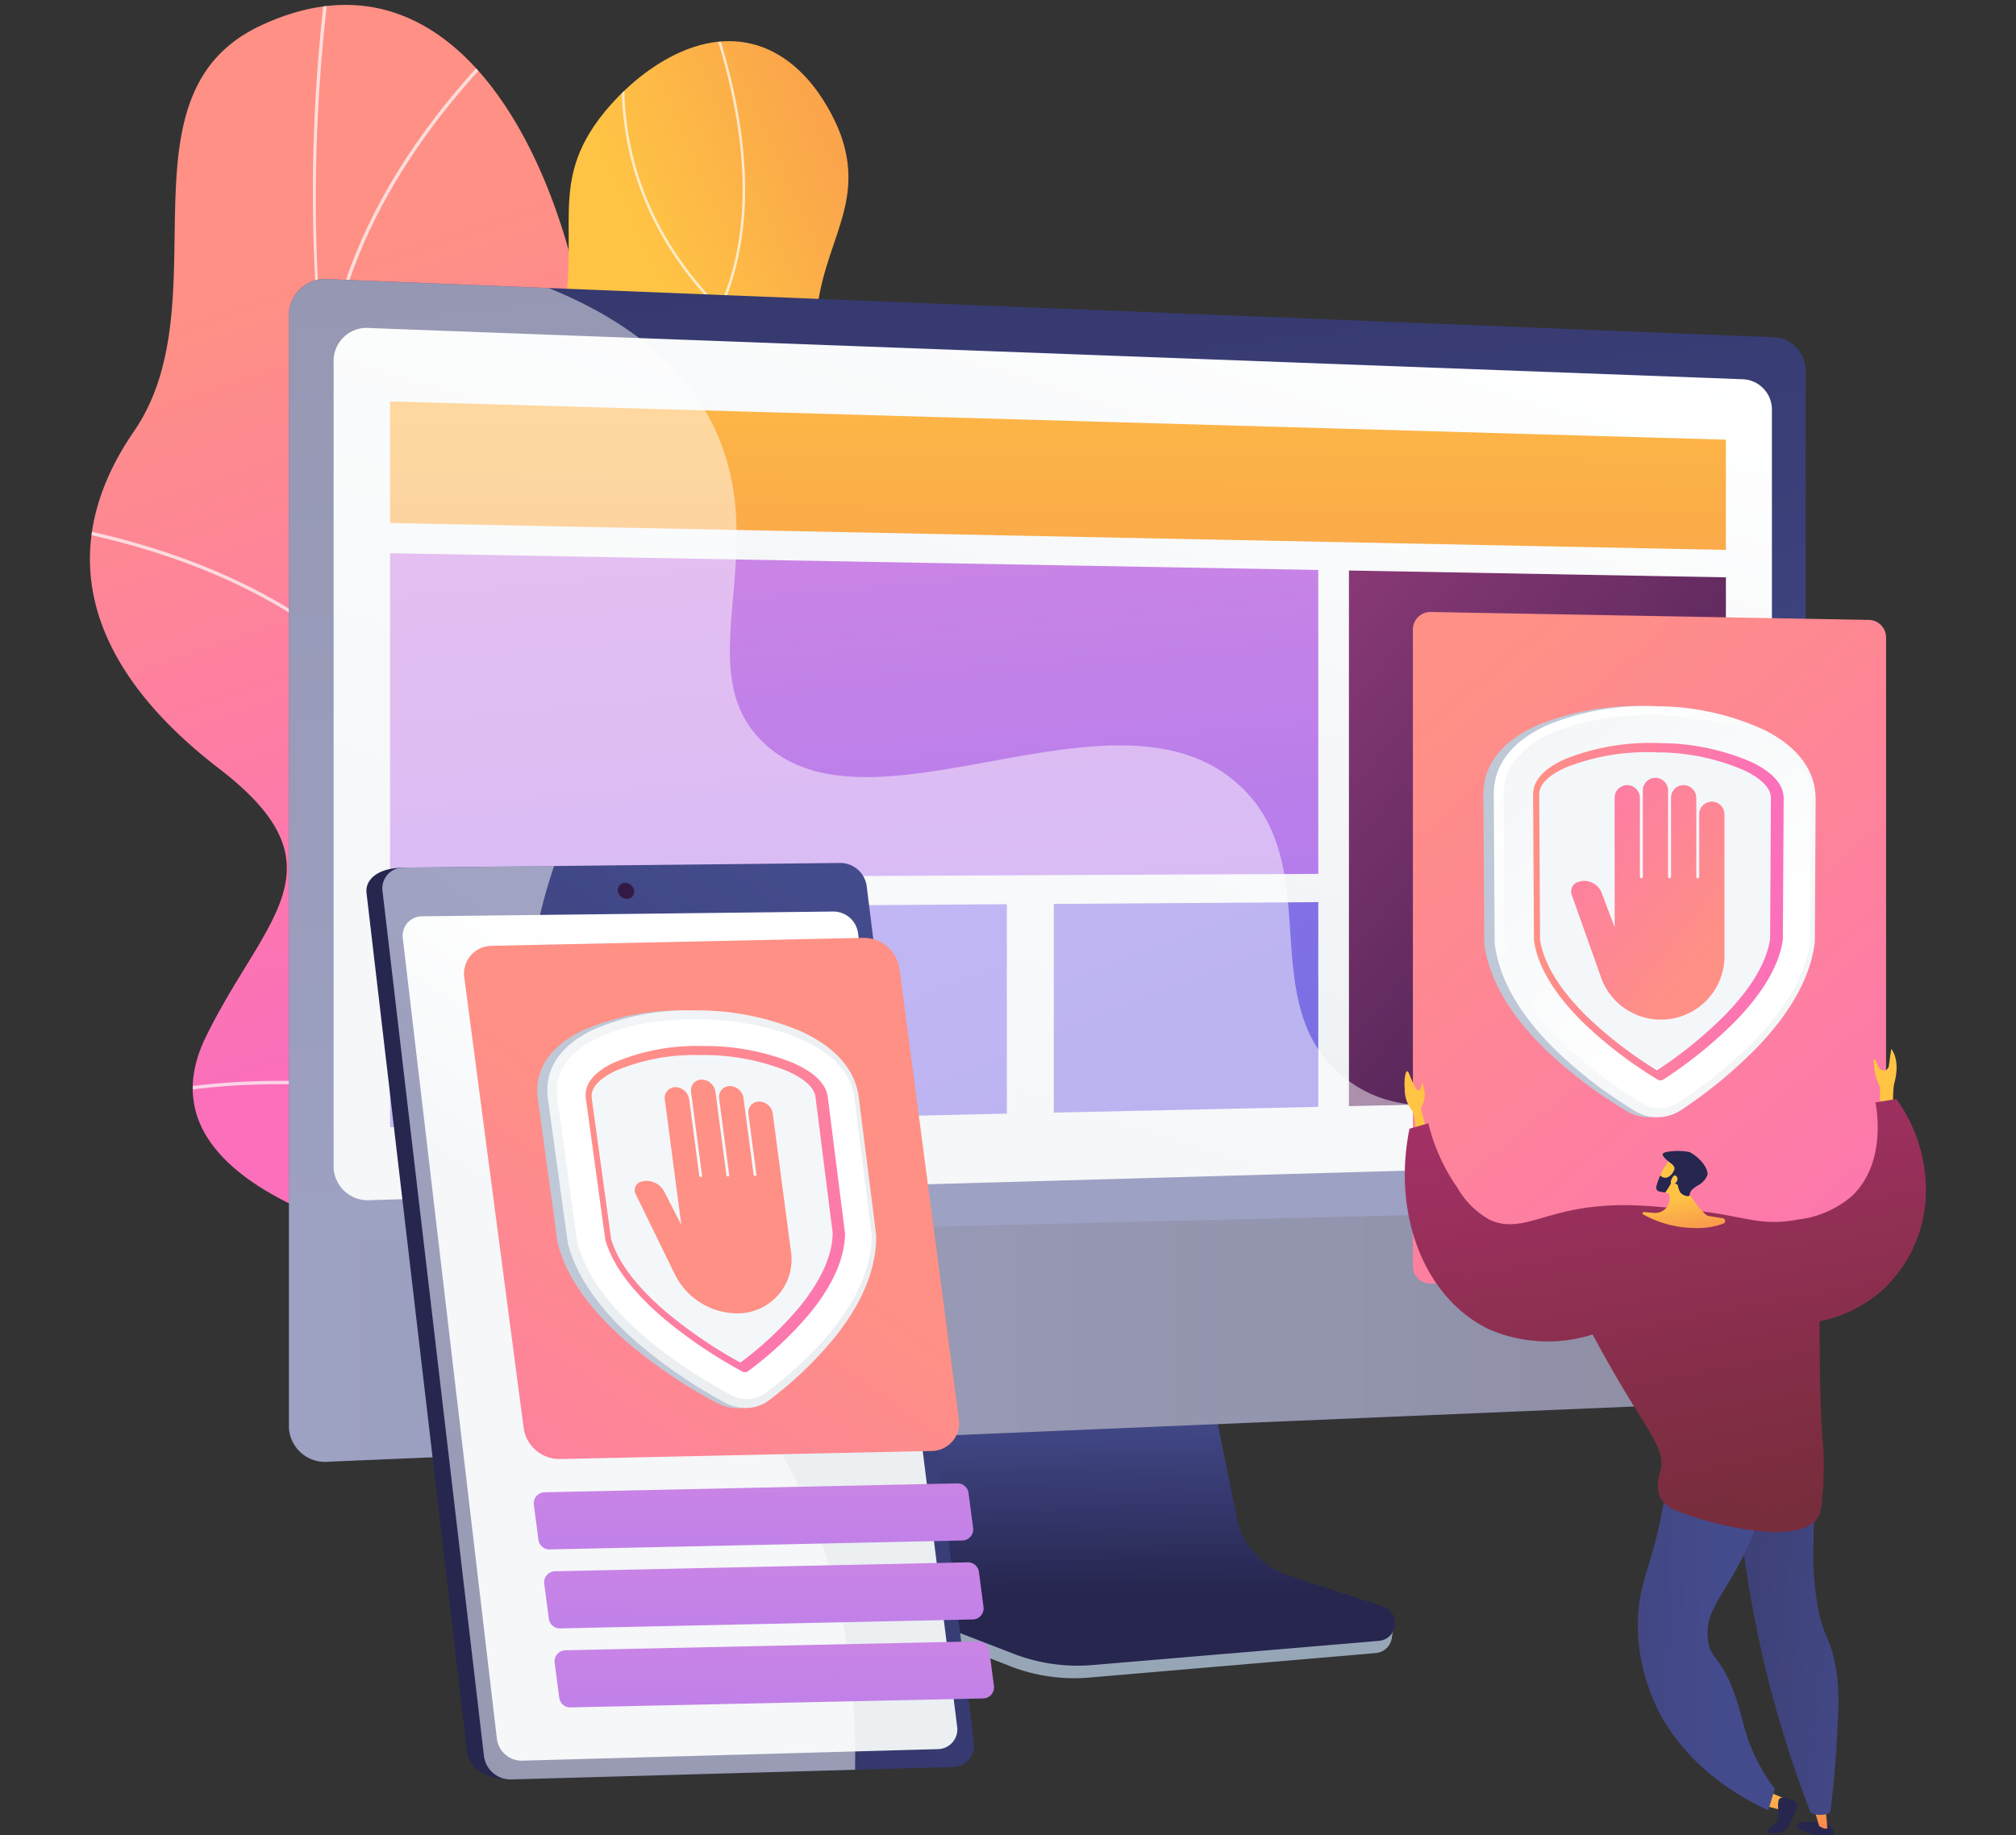 <svg xmlns="http://www.w3.org/2000/svg" xmlns:xlink="http://www.w3.org/1999/xlink" width="190" height="173" viewBox="0 0 190 173">
  <rect x="0" y="0" width="190" height="173" fill="#333333" stroke="none"/>
  <defs>
    <clipPath id="clip-path">
      <rect id="Rectángulo_423701" data-name="Rectángulo 423701" width="190" height="173" transform="translate(180 12580)" fill="#fff" stroke="#707070" stroke-width="1"/>
    </clipPath>
    <linearGradient id="linear-gradient" x1="0.414" y1="0.2" x2="0.515" y2="0.687" gradientUnits="objectBoundingBox">
      <stop offset="0" stop-color="#ff9085"/>
      <stop offset="1" stop-color="#fb6fbb"/>
    </linearGradient>
    <clipPath id="clip-path-2">
      <path id="Trazado_1224568" data-name="Trazado 1224568" d="M477.567,625.893a12.417,12.417,0,0,0,5.52-1.959c4.793-4.589,14.325-12.6,14.9-19.59.1-1.194-5.038-3.044-5.625-4.236-2.988-1.974-4.147-2.474-6.066-5.746-5.665-9.661,12.376-23.734-5.111-32.061-12.809-6.1-24.786-3.087-20.393-23.693s-6.729-60.867-30.762-49.468c-13.793,6.542-3.5,26.054-11.841,38.187-7.925,11.529-4.116,22.486,8.005,31.8s4.27,14.037-1.231,25.281c-6.609,13.507,14.816,19.105,24.928,20.846C458.034,606.656,477.823,615.719,477.567,625.893Z" transform="translate(-414.032 -487.146)"/>
    </clipPath>
    <linearGradient id="linear-gradient-2" x1="0.741" y1="0.405" x2="1.282" y2="-0.157" gradientUnits="objectBoundingBox">
      <stop offset="0" stop-color="#ffc444"/>
      <stop offset="0.996" stop-color="#f36f56"/>
    </linearGradient>
    <clipPath id="clip-path-3">
      <path id="Trazado_1224575" data-name="Trazado 1224575" d="M888.085,662.164c5.75-4.317,6.482-15.208,4.832-22.454-1.927-8.46-6.329-8.557-7.316-15.253-1.837-12.468,12.669-17.244,11.813-29.964-.7-10.4-10.659-11.152-10.909-22.7-.181-8.335,4.918-11.949,2.37-19.151-.218-.616-2.662-7.223-8.407-8.616-5.8-1.406-11.566,3.322-14.378,7.077-5.2,6.94-1.064,11.591-4.2,22.079-4.276,14.279-14.468,14.111-15.444,25.276-.806,9.22,5.958,11.46,4.862,21.665-1.018,9.476-7.221,10.987-7.295,17.428C843.839,652.364,876.357,670.97,888.085,662.164Z" transform="translate(-844.009 -543.77)"/>
    </clipPath>
    <linearGradient id="linear-gradient-3" x1="0.491" y1="0.225" x2="0.5" y2="0.781" gradientUnits="objectBoundingBox">
      <stop offset="0" stop-color="#444b8c"/>
      <stop offset="0.996" stop-color="#26264f"/>
    </linearGradient>
    <linearGradient id="linear-gradient-4" x1="0.57" y1="0.933" x2="0.212" y2="-1.046" xlink:href="#linear-gradient-3"/>
    <linearGradient id="linear-gradient-5" x1="0.777" y1="-0.056" x2="0.286" y2="0.891" gradientUnits="objectBoundingBox">
      <stop offset="0" stop-color="#fff"/>
      <stop offset="0.996" stop-color="#ebeff2"/>
    </linearGradient>
    <linearGradient id="linear-gradient-6" x1="0" y1="0.5" x2="1" y2="0.5" xlink:href="#linear-gradient-3"/>
    <linearGradient id="linear-gradient-7" x1="1.089" y1="1.187" x2="0.029" y2="-0.038" gradientUnits="objectBoundingBox">
      <stop offset="0" stop-color="#311944"/>
      <stop offset="1" stop-color="#893976"/>
    </linearGradient>
    <linearGradient id="linear-gradient-8" x1="0.634" y1="-1.126" x2="0.063" y2="5.814" xlink:href="#linear-gradient-2"/>
    <linearGradient id="linear-gradient-9" x1="0.085" y1="-1.147" x2="1.007" y2="2.568" gradientUnits="objectBoundingBox">
      <stop offset="0.004" stop-color="#e38ddd"/>
      <stop offset="1" stop-color="#9571f6"/>
    </linearGradient>
    <linearGradient id="linear-gradient-10" x1="-0.634" y1="-1.929" x2="2.275" y2="4.302" gradientUnits="objectBoundingBox">
      <stop offset="0" stop-color="#aa80f9"/>
      <stop offset="0.996" stop-color="#6165d7"/>
    </linearGradient>
    <linearGradient id="linear-gradient-11" x1="-0.956" y1="-2.545" x2="1.993" y2="3.623" xlink:href="#linear-gradient-10"/>
    <linearGradient id="linear-gradient-12" x1="-1.285" y1="-3.151" x2="1.702" y2="2.958" xlink:href="#linear-gradient-10"/>
    <linearGradient id="linear-gradient-13" x1="0.21" y1="0.022" x2="0.984" y2="1.312" xlink:href="#linear-gradient"/>
    <linearGradient id="linear-gradient-14" x1="0.201" y1="0.023" x2="1.194" y2="1.294" xlink:href="#linear-gradient-5"/>
    <linearGradient id="linear-gradient-15" x1="0.73" y1="0.758" x2="-0.115" y2="-0.571" xlink:href="#linear-gradient-5"/>
    <linearGradient id="linear-gradient-16" x1="0" y1="0.5" x2="1" y2="0.5" xlink:href="#linear-gradient"/>
    <linearGradient id="linear-gradient-17" x1="0.837" y1="0.789" x2="-0.181" y2="-0.508" xlink:href="#linear-gradient"/>
    <linearGradient id="linear-gradient-18" x1="0.708" y1="0.806" x2="1.533" y2="2.913" xlink:href="#linear-gradient-2"/>
    <linearGradient id="linear-gradient-19" x1="0.91" y1="1.393" x2="1.74" y2="3.374" xlink:href="#linear-gradient-2"/>
    <linearGradient id="linear-gradient-20" x1="-0.513" y1="-1.509" x2="1.456" y2="1.845" xlink:href="#linear-gradient-2"/>
    <linearGradient id="linear-gradient-21" x1="0.143" y1="-0.724" x2="1.319" y2="3.619" xlink:href="#linear-gradient-2"/>
    <linearGradient id="linear-gradient-22" x1="1.447" y1="0.729" x2="0.141" y2="0.29" gradientUnits="objectBoundingBox">
      <stop offset="0" stop-color="#444b8c"/>
      <stop offset="0.996" stop-color="#3e4177"/>
    </linearGradient>
    <linearGradient id="linear-gradient-23" x1="1.653" y1="0.729" x2="0.161" y2="0.29" xlink:href="#linear-gradient-22"/>
    <linearGradient id="linear-gradient-24" x1="0.568" y1="0.498" x2="-0.877" y2="0.393" xlink:href="#linear-gradient-22"/>
    <linearGradient id="linear-gradient-25" x1="0.414" y1="-0.177" x2="0.651" y2="0.869" gradientUnits="objectBoundingBox">
      <stop offset="0" stop-color="#ab316d"/>
      <stop offset="1" stop-color="#792d3d"/>
    </linearGradient>
    <linearGradient id="linear-gradient-26" x1="0.419" y1="0.469" x2="0.688" y2="1.605" xlink:href="#linear-gradient-2"/>
    <linearGradient id="linear-gradient-27" x1="-0.966" y1="21.223" x2="-0.239" y2="22.846" xlink:href="#linear-gradient-2"/>
    <linearGradient id="linear-gradient-28" x1="64.766" y1="141.939" x2="73.238" y2="152.556" xlink:href="#linear-gradient-2"/>
    <linearGradient id="linear-gradient-29" x1="0.285" y1="-0.718" x2="0.59" y2="0.884" xlink:href="#linear-gradient-25"/>
    <linearGradient id="linear-gradient-30" x1="0.491" y1="0.494" x2="0.209" y2="0.514" xlink:href="#linear-gradient-3"/>
    <linearGradient id="linear-gradient-31" x1="0.712" y1="0.029" x2="0.032" y2="1.523" xlink:href="#linear-gradient-3"/>
    <linearGradient id="linear-gradient-32" x1="0.378" y1="0.776" x2="0.641" y2="0.171" gradientUnits="objectBoundingBox">
      <stop offset="0.494" stop-color="#ebeff2"/>
      <stop offset="1" stop-color="#fff"/>
    </linearGradient>
    <linearGradient id="linear-gradient-33" x1="1.225" y1="-1.513" x2="-27.91" y2="79.435" xlink:href="#linear-gradient-7"/>
    <linearGradient id="linear-gradient-34" x1="-0.241" y1="-0.035" x2="-1.036" y2="1.167" xlink:href="#linear-gradient"/>
    <linearGradient id="linear-gradient-35" x1="0.694" y1="-2.873" x2="0.19" y2="5.886" xlink:href="#linear-gradient-9"/>
    <linearGradient id="linear-gradient-36" x1="0.694" y1="-2.872" x2="0.19" y2="5.885" xlink:href="#linear-gradient-9"/>
    <linearGradient id="linear-gradient-37" x1="0.694" y1="-2.872" x2="0.19" y2="5.885" xlink:href="#linear-gradient-9"/>
    <linearGradient id="linear-gradient-38" x1="-1.405" y1="0.018" x2="-0.472" y2="1.28" xlink:href="#linear-gradient-5"/>
    <linearGradient id="linear-gradient-39" x1="-0.982" y1="0.748" x2="-1.774" y2="-0.571" xlink:href="#linear-gradient-5"/>
    <linearGradient id="linear-gradient-40" x1="0.104" y1="0.015" x2="1.167" y2="1.006" xlink:href="#linear-gradient"/>
    <linearGradient id="linear-gradient-41" x1="-2.646" y1="0.772" x2="-3.603" y2="-0.518" xlink:href="#linear-gradient"/>
  </defs>
  <g id="Enmascarar_grupo_1208532" data-name="Enmascarar grupo 1208532" transform="translate(-180 -12580)" clip-path="url(#clip-path)">
    <g id="Illustration" transform="translate(-225.556 12093.318)">
      <g id="Grupo_1234732" data-name="Grupo 1234732" transform="translate(414.032 487.146)">
        <g id="Grupo_1234704" data-name="Grupo 1234704" transform="translate(0 0)">
          <g id="Grupo_1234703" data-name="Grupo 1234703">
            <g id="Grupo_1234702" data-name="Grupo 1234702">
              <path id="Trazado_1224562" data-name="Trazado 1224562" d="M477.567,625.893a12.417,12.417,0,0,0,5.52-1.959c4.793-4.589,14.325-12.6,14.9-19.59.1-1.194-5.038-3.044-5.625-4.236-2.988-1.974-4.147-2.474-6.066-5.746-5.665-9.661,12.376-23.734-5.111-32.061-12.809-6.1-24.786-3.087-20.393-23.693s-6.729-60.867-30.762-49.468c-13.793,6.542-3.5,26.054-11.841,38.187-7.925,11.529-4.116,22.486,8.005,31.8s4.27,14.037-1.231,25.281c-6.609,13.507,14.816,19.105,24.928,20.846C458.034,606.656,477.823,615.719,477.567,625.893Z" transform="translate(-414.032 -487.146)" fill="url(#linear-gradient)"/>
              <g id="Grupo_1234701" data-name="Grupo 1234701" opacity="0.7" clip-path="url(#clip-path-2)">
                <g id="Grupo_1234700" data-name="Grupo 1234700" transform="translate(-2.624 -3.535)">
                  <path id="Trazado_1224563" data-name="Trazado 1224563" d="M817.982,559.573l.179-.265c-40.883-27.633-60.941-76.527-53.655-130.793l-.318-.043c-3.453,25.718-.627,51.2,8.171,73.684A122.865,122.865,0,0,0,817.982,559.573Z" transform="translate(-739.121 -428.472)" fill="#fcfdfe"/>
                  <path id="Trazado_1224564" data-name="Trazado 1224564" d="M538.3,2171.453c13.288-2.365,34.541.534,47.377,6.462l.134-.291c-12.886-5.951-34.225-8.861-47.567-6.487Z" transform="translate(-528.133 -2065.357)" fill="#fcfdfe"/>
                  <path id="Trazado_1224565" data-name="Trazado 1224565" d="M1460.736,1774.06l.246-.205c-4.71-5.642-6.386-13.448-4.983-23.2,1.029-7.152,3.658-15.164,7.817-23.816l-.289-.139c-4.172,8.681-6.812,16.725-7.845,23.909C1454.265,1760.454,1455.966,1768.345,1460.736,1774.06Z" transform="translate(-1389.84 -1648.475)" fill="#fcfdfe"/>
                  <path id="Trazado_1224566" data-name="Trazado 1224566" d="M402.592,1319.75l.256-.193c-8.331-11.091-22.168-15.7-32.31-17.622l-.059.315C380.565,1304.158,394.323,1308.741,402.592,1319.75Z" transform="translate(-370.479 -1249.306)" fill="#fcfdfe"/>
                  <path id="Trazado_1224567" data-name="Trazado 1224567" d="M780.081,553.295l.32.022c1.07-15.59,11.878-27.928,18.225-33.9l-.219-.234C792.025,525.186,781.159,537.6,780.081,553.295Z" transform="translate(-755.401 -513.721)" fill="#fcfdfe"/>
                </g>
              </g>
            </g>
          </g>
        </g>
        <g id="Grupo_1234712" data-name="Grupo 1234712" transform="translate(25.908 3.412)">
          <g id="Grupo_1234711" data-name="Grupo 1234711">
            <path id="Trazado_1224569" data-name="Trazado 1224569" d="M888.085,662.164c5.75-4.317,6.482-15.208,4.832-22.454-1.927-8.46-6.329-8.557-7.316-15.253-1.837-12.468,12.669-17.244,11.813-29.964-.7-10.4-10.659-11.152-10.909-22.7-.181-8.335,4.918-11.949,2.37-19.151-.218-.616-2.662-7.223-8.407-8.616-5.8-1.406-11.566,3.322-14.378,7.077-5.2,6.94-1.064,11.591-4.2,22.079-4.276,14.279-14.468,14.111-15.444,25.276-.806,9.22,5.958,11.46,4.862,21.665-1.018,9.476-7.221,10.987-7.295,17.428C843.839,652.364,876.357,670.97,888.085,662.164Z" transform="translate(-844.009 -543.77)" fill="url(#linear-gradient-2)"/>
            <g id="Grupo_1234710" data-name="Grupo 1234710" clip-path="url(#clip-path-3)">
              <g id="Grupo_1234705" data-name="Grupo 1234705" transform="translate(14.74 -3.383)" opacity="0.7">
                <path id="Trazado_1224570" data-name="Trazado 1224570" d="M1109.7,616.515a.119.119,0,0,1-.057-.015,42.62,42.62,0,0,1-13.99-12.2c-3.5-4.767-7.114-9.7-7.018-15.983.073-4.775,2.222-7.394,4.943-10.709a37.512,37.512,0,0,0,8-14.35c1.223-4.119,2.745-9.246,1.278-15.295a18.341,18.341,0,0,0-3.565-7.2c-1.317-1.791-2.455-3.337-2.326-6.041.207-4.352,2.451-7.2,5.05-10.5a43.137,43.137,0,0,0,4.633-6.769c3.971-7.539,3.793-17.522-.531-29.67a.12.12,0,0,1,.225-.08c4.347,12.214,4.521,22.261.517,29.862a43.309,43.309,0,0,1-4.656,6.806c-2.573,3.266-4.795,6.087-5,10.362-.125,2.619.936,4.062,2.28,5.888a18.54,18.54,0,0,1,3.6,7.286c1.483,6.112-.05,11.272-1.281,15.419a37.719,37.719,0,0,1-8.043,14.434c-2.692,3.279-4.818,5.869-4.889,10.561-.094,6.206,3.5,11.1,6.972,15.838a42.384,42.384,0,0,0,13.913,12.135.12.12,0,0,1-.058.224Z" transform="translate(-1088.637 -487.621)" fill="#fff"/>
              </g>
              <g id="Grupo_1234706" data-name="Grupo 1234706" transform="translate(29.456 28.941)" opacity="0.7">
                <path id="Trazado_1224571" data-name="Trazado 1224571" d="M1332.985,1055.1a.12.12,0,0,1-.082-.206c9.117-8.639,13.285-16.53,15.176-21.628a26.344,26.344,0,0,0,1.936-9.062.119.119,0,0,1,.115-.124.121.121,0,0,1,.124.115,26.621,26.621,0,0,1-1.952,9.154c-1.9,5.122-6.085,13.048-15.235,21.719A.119.119,0,0,1,1332.985,1055.1Z" transform="translate(-1332.865 -1024.078)" fill="#fff"/>
              </g>
              <g id="Grupo_1234707" data-name="Grupo 1234707" transform="translate(9.167 37.023)" opacity="0.7">
                <path id="Trazado_1224572" data-name="Trazado 1224572" d="M1012.6,1199.323a.118.118,0,0,1-.073-.025,43.653,43.653,0,0,1-12.177-13.987,35.638,35.638,0,0,1-4.016-13.254,34.063,34.063,0,0,1,1.333-13.767.12.12,0,1,1,.224.083,33.822,33.822,0,0,0-1.318,13.672,35.4,35.4,0,0,0,3.992,13.16,43.419,43.419,0,0,0,12.109,13.9.12.12,0,0,1-.073.214Z" transform="translate(-996.155 -1158.211)" fill="#fff"/>
              </g>
              <g id="Grupo_1234708" data-name="Grupo 1234708" transform="translate(17.83 79.17)" opacity="0.7">
                <path id="Trazado_1224573" data-name="Trazado 1224573" d="M1140.044,1886.731a.12.12,0,0,1-.037-.233c13.668-4.448,20.647-12.008,24.094-17.567a28.685,28.685,0,0,0,4.251-11.112.12.12,0,0,1,.238.022,28.917,28.917,0,0,1-4.279,11.2c-3.468,5.6-10.487,13.208-24.231,17.68A.114.114,0,0,1,1140.044,1886.731Z" transform="translate(-1139.925 -1857.711)" fill="#fff"/>
              </g>
              <g id="Grupo_1234709" data-name="Grupo 1234709" transform="translate(24.212 -9.097)" opacity="0.7">
                <path id="Trazado_1224574" data-name="Trazado 1224574" d="M1254.913,427.1a.12.12,0,0,1-.085-.036c-8.1-8.288-9.32-17.146-8.913-23.118a30.507,30.507,0,0,1,2.855-11.087.12.12,0,0,1,.211.112,30.265,30.265,0,0,0-2.828,11c-.4,5.92.808,14.7,8.847,22.924a.12.12,0,0,1-.086.2Z" transform="translate(-1245.846 -392.801)" fill="#fff"/>
              </g>
            </g>
          </g>
        </g>
        <g id="Grupo_1234716" data-name="Grupo 1234716" transform="translate(18.755 25.852)">
          <path id="Trazado_1224576" data-name="Trazado 1224576" d="M1615.677,2600.92a7.246,7.246,0,0,1-4.806-5.457l-3.572-17.679-30.556,1.085-3.761,18.417c-.527,2.58,1.582,5.167,4.01,6.117l12.784,5a16.623,16.623,0,0,0,7.474,1.084l27.017-2.312a1.676,1.676,0,0,0,1.515-1.484c.092-.8.645-1.691-.108-1.941Z" transform="translate(-1521.829 -2477.667)" fill="#97a6b7"/>
          <path id="Trazado_1224577" data-name="Trazado 1224577" d="M1632.05,2587.617a7.184,7.184,0,0,1-4.8-5.388l-3.569-17.457-29.811,1.073-3.757,18.186a5.321,5.321,0,0,0,3.292,6.039l12.771,4.939a16.775,16.775,0,0,0,7.466,1.07l26.99-2.282a1.665,1.665,0,0,0,.379-3.242Z" transform="translate(-1537.9 -2465.439)" fill="url(#linear-gradient-3)"/>
          <path id="Trazado_1224578" data-name="Trazado 1224578" d="M868.245,1004.024V924.752a3.125,3.125,0,0,0-2.981-3.075L729.073,916.2a3.419,3.419,0,0,0-3.773,3.183v87.608Z" transform="translate(-725.3 -916.198)" fill="url(#linear-gradient-4)"/>
          <g id="Grupo_1234713" data-name="Grupo 1234713" transform="translate(4.212 4.608)">
            <path id="Trazado_1224579" data-name="Trazado 1224579" d="M928.026,997.5l-129.383-4.827a3.124,3.124,0,0,0-3.432,2.914v76.288a3.223,3.223,0,0,0,3.5,3.006l129.254-3.676a2.891,2.891,0,0,0,2.8-2.849v-68.04A2.863,2.863,0,0,0,928.026,997.5Z" transform="translate(-795.211 -992.675)" fill="url(#linear-gradient-5)"/>
          </g>
          <path id="Trazado_1224580" data-name="Trazado 1224580" d="M725.3,2368.827v17.5a3.41,3.41,0,0,0,3.773,3.175l136.191-5.758a3.133,3.133,0,0,0,2.981-3.081V2365.35Z" transform="translate(-725.301 -2278.032)" fill="url(#linear-gradient-6)"/>
          <g id="Grupo_1234714" data-name="Grupo 1234714" transform="translate(9.534 11.523)">
            <path id="Trazado_1224581" data-name="Trazado 1224581" d="M2418.827,1421.707l-35.527.781V1372l35.527.642Z" transform="translate(-2292.933 -1356.059)" fill="url(#linear-gradient-7)"/>
            <path id="Trazado_1224582" data-name="Trazado 1224582" d="M1009.428,1121.43l-125.894-2.539V1107.43l125.894,3.607Z" transform="translate(-883.534 -1107.43)" fill="url(#linear-gradient-8)"/>
            <path id="Trazado_1224583" data-name="Trazado 1224583" d="M971.012,1375.146l-87.478.4V1344.92l87.478,1.579Z" transform="translate(-883.534 -1330.61)" fill="url(#linear-gradient-9)"/>
            <path id="Trazado_1224584" data-name="Trazado 1224584" d="M910.912,1917.711l-27.379.6v-20.63l27.379-.184Z" transform="translate(-883.534 -1849.895)" fill="url(#linear-gradient-10)"/>
            <path id="Trazado_1224585" data-name="Trazado 1224585" d="M1441.028,1913.8l-26.108.575v-20.141l26.108-.176Z" transform="translate(-1382.902 -1846.662)" fill="url(#linear-gradient-11)"/>
            <path id="Trazado_1224586" data-name="Trazado 1224586" d="M1946.624,1910.074l-24.924.548v-19.674l24.924-.168Z" transform="translate(-1859.146 -1843.58)" fill="url(#linear-gradient-12)"/>
          </g>
          <g id="Grupo_1234715" data-name="Grupo 1234715" transform="translate(0)" opacity="0.48">
            <path id="Trazado_1224587" data-name="Trazado 1224587" d="M853.5,993.788c-11.186-3.778-20.44,3.928-28.48-2.139-9.065-6.841-1.738-19.982-10.123-27.724-11.648-10.755-34.935,5.924-45.048-4.215-6.953-6.971,1.249-18.131-4.639-29.871-2.994-5.969-8.6-10.039-15.413-12.8l-20.718-.833a3.419,3.419,0,0,0-3.773,3.183v105.1a3.41,3.41,0,0,0,3.773,3.175l136.191-5.758a3.133,3.133,0,0,0,2.981-3.082v-11.312C863.454,999.032,858.159,995.363,853.5,993.788Z" transform="translate(-725.305 -916.197)" fill="#fff"/>
          </g>
        </g>
        <g id="Grupo_1234723" data-name="Grupo 1234723" transform="translate(123.889 57.226)">
          <g id="Grupo_1234719" data-name="Grupo 1234719" transform="translate(0.796)">
            <path id="Trazado_1224588" data-name="Trazado 1224588" d="M2526.336,1437.635l-41.294-.746a1.651,1.651,0,0,0-1.681,1.651v60.008a1.651,1.651,0,0,0,1.687,1.651l41.293-.909a1.651,1.651,0,0,0,1.615-1.651v-58.353A1.65,1.65,0,0,0,2526.336,1437.635Z" transform="translate(-2483.362 -1436.89)" fill="url(#linear-gradient-13)"/>
            <g id="Grupo_1234718" data-name="Grupo 1234718" transform="translate(6.64 8.871)">
              <g id="Grupo_1234717" data-name="Grupo 1234717">
                <path id="Trazado_1224589" data-name="Trazado 1224589" d="M2609.288,1622.871a4.049,4.049,0,0,1-2.2-.57,42.638,42.638,0,0,1-7.659-5.8c-3.394-3.308-5.344-6.671-5.77-9.973l-.007-.052-.083-14.09c0-2.785,1.817-5.045,5.227-6.531a25.23,25.23,0,0,1,10.5-1.721,24.9,24.9,0,0,1,10.177,2.258c3.175,1.594,4.84,3.833,4.84,6.488l-.076,13.463-.006.049c-.39,3.162-2.184,6.431-5.354,9.736a44.218,44.218,0,0,1-7.392,6.054A4.185,4.185,0,0,1,2609.288,1622.871Z" transform="translate(-2593.565 -1584.115)" fill="#bfc8d6"/>
                <path id="Trazado_1224590" data-name="Trazado 1224590" d="M2625.367,1622.871a3.958,3.958,0,0,1-2.175-.57,42.125,42.125,0,0,1-7.558-5.8c-3.349-3.308-5.273-6.671-5.694-9.973l-.006-.052-.082-14.09c0-2.785,1.792-5.045,5.157-6.531a24.606,24.606,0,0,1,10.358-1.721,24.3,24.3,0,0,1,10.043,2.258c3.133,1.594,4.776,3.833,4.776,6.488l-.075,13.463-.006.049c-.385,3.162-2.155,6.431-5.284,9.736a43.77,43.77,0,0,1-7.293,6.054A4.094,4.094,0,0,1,2625.367,1622.871Z" transform="translate(-2608.87 -1584.115)" fill="url(#linear-gradient-14)"/>
                <path id="Trazado_1224591" data-name="Trazado 1224591" d="M2625.29,1605.894l.082,14.019c.923,7.153,9.329,12.944,12.99,15.144a3.232,3.232,0,0,0,3.431-.092c3.585-2.359,11.531-8.3,12.38-15.175l.075-13.427C2654.249,1596.4,2625.29,1595.492,2625.29,1605.894Z" transform="translate(-2623.379 -1597.618)" fill="url(#linear-gradient-15)"/>
                <path id="Trazado_1224592" data-name="Trazado 1224592" d="M2683.381,1673.722a.5.5,0,0,1-.271-.072,39.8,39.8,0,0,1-6.972-5.322c-2.746-2.7-4.33-5.32-4.693-7.783l-.08-13.787c0-1.323,1.05-2.455,3.1-3.361a21.86,21.86,0,0,1,8.914-1.462,21.585,21.585,0,0,1,8.682,1.837c1.936.961,2.915,2.093,2.918,3.37l-.075,13.31c-.339,2.384-1.825,4.953-4.436,7.654a41.326,41.326,0,0,1-6.819,5.532A.515.515,0,0,1,2683.381,1673.722Z" transform="translate(-2666.677 -1638.443)" fill="url(#linear-gradient-16)"/>
                <path id="Trazado_1224593" data-name="Trazado 1224593" d="M2692.022,1686.354a38.684,38.684,0,0,1-6.591-5.073c-2.581-2.54-4.074-4.977-4.425-7.232l-.08-13.707c0-.946.872-1.813,2.577-2.569a20.933,20.933,0,0,1,8.519-1.395,20.675,20.675,0,0,1,8.308,1.733c1.614.8,2.431,1.67,2.433,2.592l-.075,13.261c-.329,2.188-1.738,4.581-4.2,7.125A40.13,40.13,0,0,1,2692.022,1686.354Z" transform="translate(-2675.662 -1652.018)" fill="#f4f7fa"/>
              </g>
              <path id="Trazado_1224594" data-name="Trazado 1224594" d="M2744.094,1698.457h0a1.19,1.19,0,0,0-1.19,1.19v5.9a.138.138,0,1,1-.276,0v-7.427a1.212,1.212,0,0,0-1.133-1.222,1.19,1.19,0,0,0-1.248,1.189v7.46a.138.138,0,0,1-.138.138h0a.138.138,0,0,1-.138-.138v-8.114a1.212,1.212,0,0,0-1.132-1.222,1.19,1.19,0,0,0-1.248,1.189v8.147a.138.138,0,0,1-.138.138h0a.138.138,0,0,1-.138-.138v-7.427a1.212,1.212,0,0,0-1.133-1.222,1.191,1.191,0,0,0-1.248,1.189V1710.3l-1.219-3.232a1.762,1.762,0,0,0-2.227-1.042.94.94,0,0,0-.6,1.209l2.708,7.639a5.972,5.972,0,0,0,5.681,4.13h.035a5.972,5.972,0,0,0,5.972-5.972v-13.381A1.19,1.19,0,0,0,2744.094,1698.457Z" transform="translate(-2722.561 -1689.452)" fill="url(#linear-gradient-17)"/>
            </g>
          </g>
          <g id="Grupo_1234722" data-name="Grupo 1234722" transform="translate(0 41.192)">
            <path id="Trazado_1224595" data-name="Trazado 1224595" d="M3204.682,2126.542v-2.436a4.694,4.694,0,0,1-.534-1.807c-.184-1.288.15-.777.314-.241a.886.886,0,0,0,.254.381.485.485,0,0,0,.8-.292l.23-1.613s.936.957.259,3.349a9.813,9.813,0,0,0,0,2.556Z" transform="translate(-3159.871 -2120.532)" fill="url(#linear-gradient-18)"/>
            <path id="Trazado_1224596" data-name="Trazado 1224596" d="M2472.3,2161.221l-.614-2.372a2.456,2.456,0,0,0,.307-1.839c-.283-.929-.113-.6-.341,0s-.679-.415-1.032-1.337-.533.5-.447,1.337a3.1,3.1,0,0,0,.62,1.957c.5.614.4,2.8.4,2.8Z" transform="translate(-2470.148 -2153.272)" fill="url(#linear-gradient-19)"/>
            <path id="Trazado_1224597" data-name="Trazado 1224597" d="M3083.828,3329.878c.02-.523,1.279-.418,2.1-.338s1.189.41,1.318.719.031,1.073-.73.753C3085.895,3330.75,3083.812,3330.339,3083.828,3329.878Z" transform="translate(-3046.852 -3256.63)" fill="#26264f"/>
            <path id="Trazado_1224598" data-name="Trazado 1224598" d="M3109.02,3300.926l.587,2.024s.587.4.781.2l-.219-2.333Z" transform="translate(-3070.525 -3229.703)" fill="url(#linear-gradient-20)"/>
            <path id="Trazado_1224599" data-name="Trazado 1224599" d="M3035.049,3282.7l1.944.848-.327.984-1.947-.507Z" transform="translate(-3000.702 -3212.674)" fill="url(#linear-gradient-21)"/>
            <path id="Trazado_1224600" data-name="Trazado 1224600" d="M3038.317,3295.2s1.3.335,1.868-.43a7.124,7.124,0,0,0,.847-1.862.578.578,0,0,0-.336-.714c-.411-.164-.97-.341-1.208-.207-.4.224-.025,1.714-.2,2.1S3038.267,3294.727,3038.317,3295.2Z" transform="translate(-3004.081 -3221.358)" fill="#26264f"/>
            <path id="Trazado_1224601" data-name="Trazado 1224601" d="M2988.21,2779.75a108.18,108.18,0,0,0,7.064,32.267,2.131,2.131,0,0,0,1.845,0c.318-2.421.482-4.465.573-5.982.241-4.008.35-6.061-.2-8.446-.512-2.238-.924-2.063-1.458-4.537a27.564,27.564,0,0,1-.486-6.369,55.907,55.907,0,0,1,.406-6.725Z" transform="translate(-2956.994 -2740.029)" fill="url(#linear-gradient-22)"/>
            <path id="Trazado_1224602" data-name="Trazado 1224602" d="M2995.521,2810.358c-.515-1.657.5-2.415.382-4.519-.144-2.57-1.727-2.647-2.228-5.537-.4-2.323.577-2.523.318-5.346-.274-3-1.457-3.608-1.209-5.41.137-1,.721-2.367,2.769-3.854a56.129,56.129,0,0,1,.4-5.739l-7.748-.207a108.2,108.2,0,0,0,7.065,32.267,2.142,2.142,0,0,0,.861.209,2.087,2.087,0,0,0,.547-.059A4.3,4.3,0,0,1,2995.521,2810.358Z" transform="translate(-2956.987 -2740.027)" opacity="0.3" fill="url(#linear-gradient-23)"/>
            <path id="Trazado_1224603" data-name="Trazado 1224603" d="M2838,2766.02a46.2,46.2,0,0,1-.675,4.9c-.894,4.641-1.919,6.127-2.189,9.161a17.418,17.418,0,0,0,1.018,7.382c2.508,7.231,9.4,10.6,11.22,11.421q.308-1,.618-2a18.314,18.314,0,0,1-1.778-2.908c-1.094-2.233-1.167-3.548-1.913-5.747-1.346-3.967-2.368-3.405-2.614-5.425-.39-3.2,2.193-4.493,4.523-10.613a33.2,33.2,0,0,0,1.273-4.137Z" transform="translate(-2813.088 -2727.126)" fill="url(#linear-gradient-24)"/>
            <path id="Trazado_1224604" data-name="Trazado 1224604" d="M2515.044,2199.147l1.973-.319a14.7,14.7,0,0,1,2.737,9.738,12.773,12.773,0,0,1-3.852,8.088,12.55,12.55,0,0,1-6.119,3.125c0,5.712.106,9.315.3,11.471a27.969,27.969,0,0,1-.069,5.254,5.685,5.685,0,0,1-.255,1.528c-1.627,3.284-10.957.682-13.477-.408a2.783,2.783,0,0,1-1.605-1.374,3.867,3.867,0,0,1,.127-2.418c.35-1.744-.687-3.06-2.766-6.444-.879-1.431-2.156-3.579-3.647-6.367a13.961,13.961,0,0,1-9.774-.494c-5.851-2.791-9.189-10.521-7.487-18.9l1.782-.509a17.652,17.652,0,0,0,2.7,6.022,8.036,8.036,0,0,0,3.088,3.079c2.137.979,4.035-.015,6.81-.7,4.372-1.079,8.027-.677,12.468-.187,4.852.534,6.181,1.531,9.728.861a9.419,9.419,0,0,0,5.169-2.265C2516.061,2204.845,2515.176,2199.835,2515.044,2199.147Z" transform="translate(-2470.655 -2194.111)" fill="url(#linear-gradient-25)"/>
            <path id="Trazado_1224605" data-name="Trazado 1224605" d="M2846.353,2310.05s-.291,1.165.119,1.687,1.778,2.522,2.223,2.62c.254.056.89.152,1.39.224a.267.267,0,0,1,.075.506,7.161,7.161,0,0,1-2.882.417,10.091,10.091,0,0,1-4.693-1.281.116.116,0,0,1,.067-.216l.98.073a1.344,1.344,0,0,0,1.437-1.489l-.061-.544Z" transform="translate(-2820.089 -2298.631)" fill="url(#linear-gradient-26)"/>
            <g id="Grupo_1234721" data-name="Grupo 1234721" transform="translate(23.731 9.607)">
              <g id="Grupo_1234720" data-name="Grupo 1234720">
                <path id="Trazado_1224606" data-name="Trazado 1224606" d="M2869.01,2290.071c-.134-.074-1.229-.207-1.38-.8a2.865,2.865,0,0,1,.6-1.928c.375-.655.469-.744.643-.855l.242-.142.029-.01a2.747,2.747,0,0,1,.781-.031c.336.08.664,1.463.518,3.406.012.074.024.149.035.225C2870.511,2290.137,2869,2290.14,2869.01,2290.071Z" transform="translate(-2867.376 -2285.915)" fill="url(#linear-gradient-27)"/>
                <path id="Trazado_1224607" data-name="Trazado 1224607" d="M2873.98,2280.284c-.048.237.581.71.85.914a1,1,0,0,1,.213.244.324.324,0,0,1,.033.072c.123.383-.491.816-.378.989.082.125.5-.031.542.077s-.3.3-.252.422c.037.092.249.013.378.155.064.071.043.125.109.338a1.943,1.943,0,0,0,.131.326c.2.358.787.5.9.362.032-.039.006-.073.041-.2a1.05,1.05,0,0,1,.121-.261,2.748,2.748,0,0,1,.727-.546,1.951,1.951,0,0,0,.764-.831l.014-.035a.57.57,0,0,0,.021-.058c.118-.385-.372-1.055-.372-1.055a4.154,4.154,0,0,0-1.285-1.108,5.664,5.664,0,0,0-1.725-.08C2874.481,2280.04,2874.018,2280.1,2873.98,2280.284Z" transform="translate(-2873.376 -2279.971)" fill="#26264f"/>
                <path id="Trazado_1224608" data-name="Trazado 1224608" d="M2864.368,2316.6s.464.556,1.076-.112l.3.089a8.34,8.34,0,0,1-.9,1.627,4.786,4.786,0,0,1-.62-.105.39.39,0,0,1-.231-.442A6.4,6.4,0,0,1,2864.368,2316.6Z" transform="translate(-2863.99 -2314.285)" fill="#26264f"/>
                <path id="Trazado_1224609" data-name="Trazado 1224609" d="M2886.9,2318.424c.153-.2.408,0,.4.26s-.265.53-.51.472S2886.693,2318.693,2886.9,2318.424Z" transform="translate(-2885.297 -2316.031)" fill="url(#linear-gradient-28)"/>
              </g>
            </g>
            <path id="Trazado_1224610" data-name="Trazado 1224610" d="M2527.359,2458.035c-3.161,1.114-6.844-.515-7.764-2.737-.68-1.643.773-3.209-.254-4.9-.99-1.628-2.777-.9-4.01-2.546-1.344-1.795.238-3.385-.955-5.792a6.272,6.272,0,0,0-5.155-3.437c-2.509,0-3.445,2.313-5.6,1.846-1.125-.244-1.1-.924-2.673-2.037-2.73-1.93-4.561-1.122-6.809-2.482a6.854,6.854,0,0,1-2.084-2,13.689,13.689,0,0,0,6.644,7.531,13.959,13.959,0,0,0,9.775.494c1.491,2.789,2.768,4.936,3.646,6.367,2.079,3.383,3.116,4.7,2.766,6.444a3.868,3.868,0,0,0-.127,2.418,2.784,2.784,0,0,0,1.605,1.375c2.52,1.089,11.85,3.692,13.477.407a5.668,5.668,0,0,0,.255-1.527c.056-.534.094-1.045.119-1.525A6.233,6.233,0,0,1,2527.359,2458.035Z" transform="translate(-2490.734 -2415.069)" opacity="0.3" fill="url(#linear-gradient-29)"/>
          </g>
        </g>
        <g id="Grupo_1234727" data-name="Grupo 1234727" transform="translate(26.055 80.883)">
          <g id="Grupo_1234726" data-name="Grupo 1234726">
            <g id="Grupo_1234725" data-name="Grupo 1234725">
              <path id="Trazado_1224611" data-name="Trazado 1224611" d="M891.739,1834.911l10.008,80.213a1.982,1.982,0,0,1-1.931,2.274l-40.113,1.543c-2.342-.022-3.619-1.312-3.763-2.54l-9.475-80.99c-.14-1.194.979-2.31,3.277-2.374l39.549-.253A2.5,2.5,0,0,1,891.739,1834.911Z" transform="translate(-846.453 -1832.586)" fill="url(#linear-gradient-30)"/>
              <path id="Trazado_1224612" data-name="Trazado 1224612" d="M917.086,1831.646l10.105,80.786a2,2,0,0,1-1.946,2.29l-41.693,1.174a2.529,2.529,0,0,1-2.529-2.186l-9.563-81.558a1.958,1.958,0,0,1,1.98-2.21l41.177-.439A2.52,2.52,0,0,1,917.086,1831.646Z" transform="translate(-869.941 -1829.504)" fill="url(#linear-gradient-31)"/>
              <path id="Trazado_1224613" data-name="Trazado 1224613" d="M946.148,1907.492l9.342,74.821a1.861,1.861,0,0,1-1.816,2.135l-39.2,1.09a2.359,2.359,0,0,1-2.357-2.038l-8.87-75.493a1.829,1.829,0,0,1,1.846-2.066l38.746-.449A2.351,2.351,0,0,1,946.148,1907.492Z" transform="translate(-899.816 -1900.914)" fill="url(#linear-gradient-32)"/>
              <path id="Trazado_1224614" data-name="Trazado 1224614" d="M1241.277,1861.5a.667.667,0,0,1-.674.76.869.869,0,0,1-.857-.743.667.667,0,0,1,.675-.76A.868.868,0,0,1,1241.277,1861.5Z" transform="translate(-1216.043 -1858.877)" fill="url(#linear-gradient-33)"/>
              <g id="Grupo_1234724" data-name="Grupo 1234724" transform="translate(1.506 0.288)" opacity="0.5">
                <path id="Trazado_1224615" data-name="Trazado 1224615" d="M909.367,1890.154c-8.049-14.775-19.805-19.281-23.284-34.005-1.869-7.91-.6-15.511,1.555-21.869l-14.19.151a1.957,1.957,0,0,0-1.98,2.21l9.563,81.558a2.529,2.529,0,0,0,2.529,2.186l32.441-.913C916.25,1906.288,913,1896.827,909.367,1890.154Z" transform="translate(-871.453 -1834.28)" fill="#fff"/>
              </g>
            </g>
          </g>
        </g>
        <g id="Grupo_1234731" data-name="Grupo 1234731" transform="translate(35.263 87.943)">
          <path id="Trazado_1224616" data-name="Trazado 1224616" d="M1036.945,1946.679l-35.063.752a2.617,2.617,0,0,0-2.576,3.043l5.59,42.416a3.41,3.41,0,0,0,3.362,2.916l35.063-.758A2.617,2.617,0,0,0,1045.9,1992l-5.589-42.41A3.41,3.41,0,0,0,1036.945,1946.679Z" transform="translate(-999.279 -1946.678)" fill="url(#linear-gradient-34)"/>
          <g id="Grupo_1234728" data-name="Grupo 1234728" transform="translate(6.561 51.427)">
            <path id="Trazado_1224617" data-name="Trazado 1224617" d="M1148.566,2805.562a1.043,1.043,0,0,0,1.011-1.179l-.434-3.3a1.042,1.042,0,0,0-1.056-.906l-38.9.841a1.043,1.043,0,0,0-1.011,1.179l.434,3.3a1.043,1.043,0,0,0,1.056.906Z" transform="translate(-1108.163 -2800.181)" fill="url(#linear-gradient-35)"/>
            <path id="Trazado_1224618" data-name="Trazado 1224618" d="M1164.849,2929.1a1.043,1.043,0,0,0,1.011-1.178l-.434-3.3a1.043,1.043,0,0,0-1.056-.906l-38.9.843a1.043,1.043,0,0,0-1.011,1.179l.435,3.3a1.042,1.042,0,0,0,1.056.906Z" transform="translate(-1123.466 -2916.278)" fill="url(#linear-gradient-36)"/>
            <path id="Trazado_1224619" data-name="Trazado 1224619" d="M1182.144,3051.462l-.435-3.3a1.042,1.042,0,0,0-1.056-.906l-38.9.844a1.042,1.042,0,0,0-1.011,1.178l.435,3.3a1.042,1.042,0,0,0,1.056.906l38.9-.844A1.043,1.043,0,0,0,1182.144,3051.462Z" transform="translate(-1138.769 -3032.371)" fill="url(#linear-gradient-37)"/>
          </g>
          <g id="Grupo_1234730" data-name="Grupo 1234730" transform="translate(6.898 6.837)">
            <g id="Grupo_1234729" data-name="Grupo 1234729">
              <path id="Trazado_1224620" data-name="Trazado 1224620" d="M1132.857,2097.9a4.2,4.2,0,0,1-2.2-.506,48.021,48.021,0,0,1-8.122-5.455c-3.693-3.129-6-6.342-6.833-9.527l-.013-.05-1.876-13.628c-.355-2.694,1.107-4.918,4.2-6.425a22.915,22.915,0,0,1,9.9-1.882,25.6,25.6,0,0,1,10.1,1.974c3.262,1.475,5.153,3.607,5.491,6.175l1.643,13.023v.048c.027,3.066-1.285,6.265-3.919,9.528a36.276,36.276,0,0,1-6.351,6.009A3.662,3.662,0,0,1,1132.857,2097.9Z" transform="translate(-1113.765 -2060.406)" fill="#bfc8d6"/>
              <path id="Trazado_1224621" data-name="Trazado 1224621" d="M1148.351,2097.626a4.1,4.1,0,0,1-2.169-.506,47.5,47.5,0,0,1-8.024-5.457c-3.649-3.131-5.933-6.344-6.759-9.529l-.013-.05-1.875-13.627c-.355-2.694,1.084-4.917,4.138-6.424a22.328,22.328,0,0,1,9.763-1.878,25,25,0,0,1,9.966,1.976c3.222,1.476,5.091,3.608,5.429,6.176l1.644,13.023v.048c.032,3.067-1.257,6.265-3.851,9.527a35.887,35.887,0,0,1-6.257,6.007A3.572,3.572,0,0,1,1148.351,2097.626Z" transform="translate(-1128.512 -2060.152)" fill="url(#linear-gradient-38)"/>
              <path id="Trazado_1224622" data-name="Trazado 1224622" d="M1144.529,2081.482l1.866,13.559c1.8,6.9,10.641,12.327,14.45,14.379a3.074,3.074,0,0,0,3.3-.161c3.154-2.356,10.054-8.266,10-14.935l-1.639-12.987C1171.227,2071.7,1143.2,2071.421,1144.529,2081.482Z" transform="translate(-1142.632 -2073.188)" fill="url(#linear-gradient-39)"/>
              <path id="Trazado_1224623" data-name="Trazado 1224623" d="M1204.434,2146.666a.519.519,0,0,1-.271-.063,44.9,44.9,0,0,1-7.4-5c-2.99-2.552-4.851-5.056-5.515-7.431l-1.835-13.334c-.165-1.28.7-2.4,2.563-3.315a19.842,19.842,0,0,1,8.4-1.6,22.124,22.124,0,0,1,8.6,1.6c1.988.889,3.076,1.964,3.241,3.2l1.624,12.875c-.023,2.312-1.128,4.829-3.3,7.5a33.95,33.95,0,0,1-5.866,5.493A.452.452,0,0,1,1204.434,2146.666Z" transform="translate(-1184.838 -2112.561)" fill="url(#linear-gradient-40)"/>
              <path id="Trazado_1224624" data-name="Trazado 1224624" d="M1212.775,2158.989a43.65,43.65,0,0,1-7-4.769c-2.811-2.4-4.561-4.73-5.187-6.9l-1.825-13.257c-.118-.915.609-1.772,2.157-2.538a19,19,0,0,1,8.032-1.525,21.186,21.186,0,0,1,8.227,1.5c1.657.739,2.555,1.565,2.675,2.457l1.618,12.828c-.038,2.123-1.091,4.467-3.141,6.979A32.931,32.931,0,0,1,1212.775,2158.989Z" transform="translate(-1193.632 -2125.787)" fill="#f4f7fa"/>
            </g>
            <path id="Trazado_1224625" data-name="Trazado 1224625" d="M1277.978,2170.522h0a1.011,1.011,0,0,0-1,1.176l.752,5.7a.117.117,0,0,1-.115.136.153.153,0,0,1-.151-.131l-.947-7.183a1.345,1.345,0,0,0-1.247-1.159,1.013,1.013,0,0,0-1.051,1.176l.951,7.216a.117.117,0,0,1-.115.136h0a.153.153,0,0,1-.151-.13l-1.034-7.848a1.345,1.345,0,0,0-1.247-1.158,1.012,1.012,0,0,0-1.051,1.175l1.038,7.88a.117.117,0,0,1-.115.136h0a.153.153,0,0,1-.151-.131l-.947-7.184a1.345,1.345,0,0,0-1.247-1.159,1.013,1.013,0,0,0-1.051,1.176l1.557,11.813-1.587-3.1a1.879,1.879,0,0,0-2.28-.961.83.83,0,0,0-.425,1.182l3.584,7.332a6.6,6.6,0,0,0,6,3.876h.034a5.074,5.074,0,0,0,4.994-5.9l-.423-3.208-.213-1.612-1.07-8.122A1.318,1.318,0,0,0,1277.978,2170.522Z" transform="translate(-1257.079 -2161.929)" fill="url(#linear-gradient-41)"/>
          </g>
        </g>
      </g>
    </g>
  </g>
</svg>
